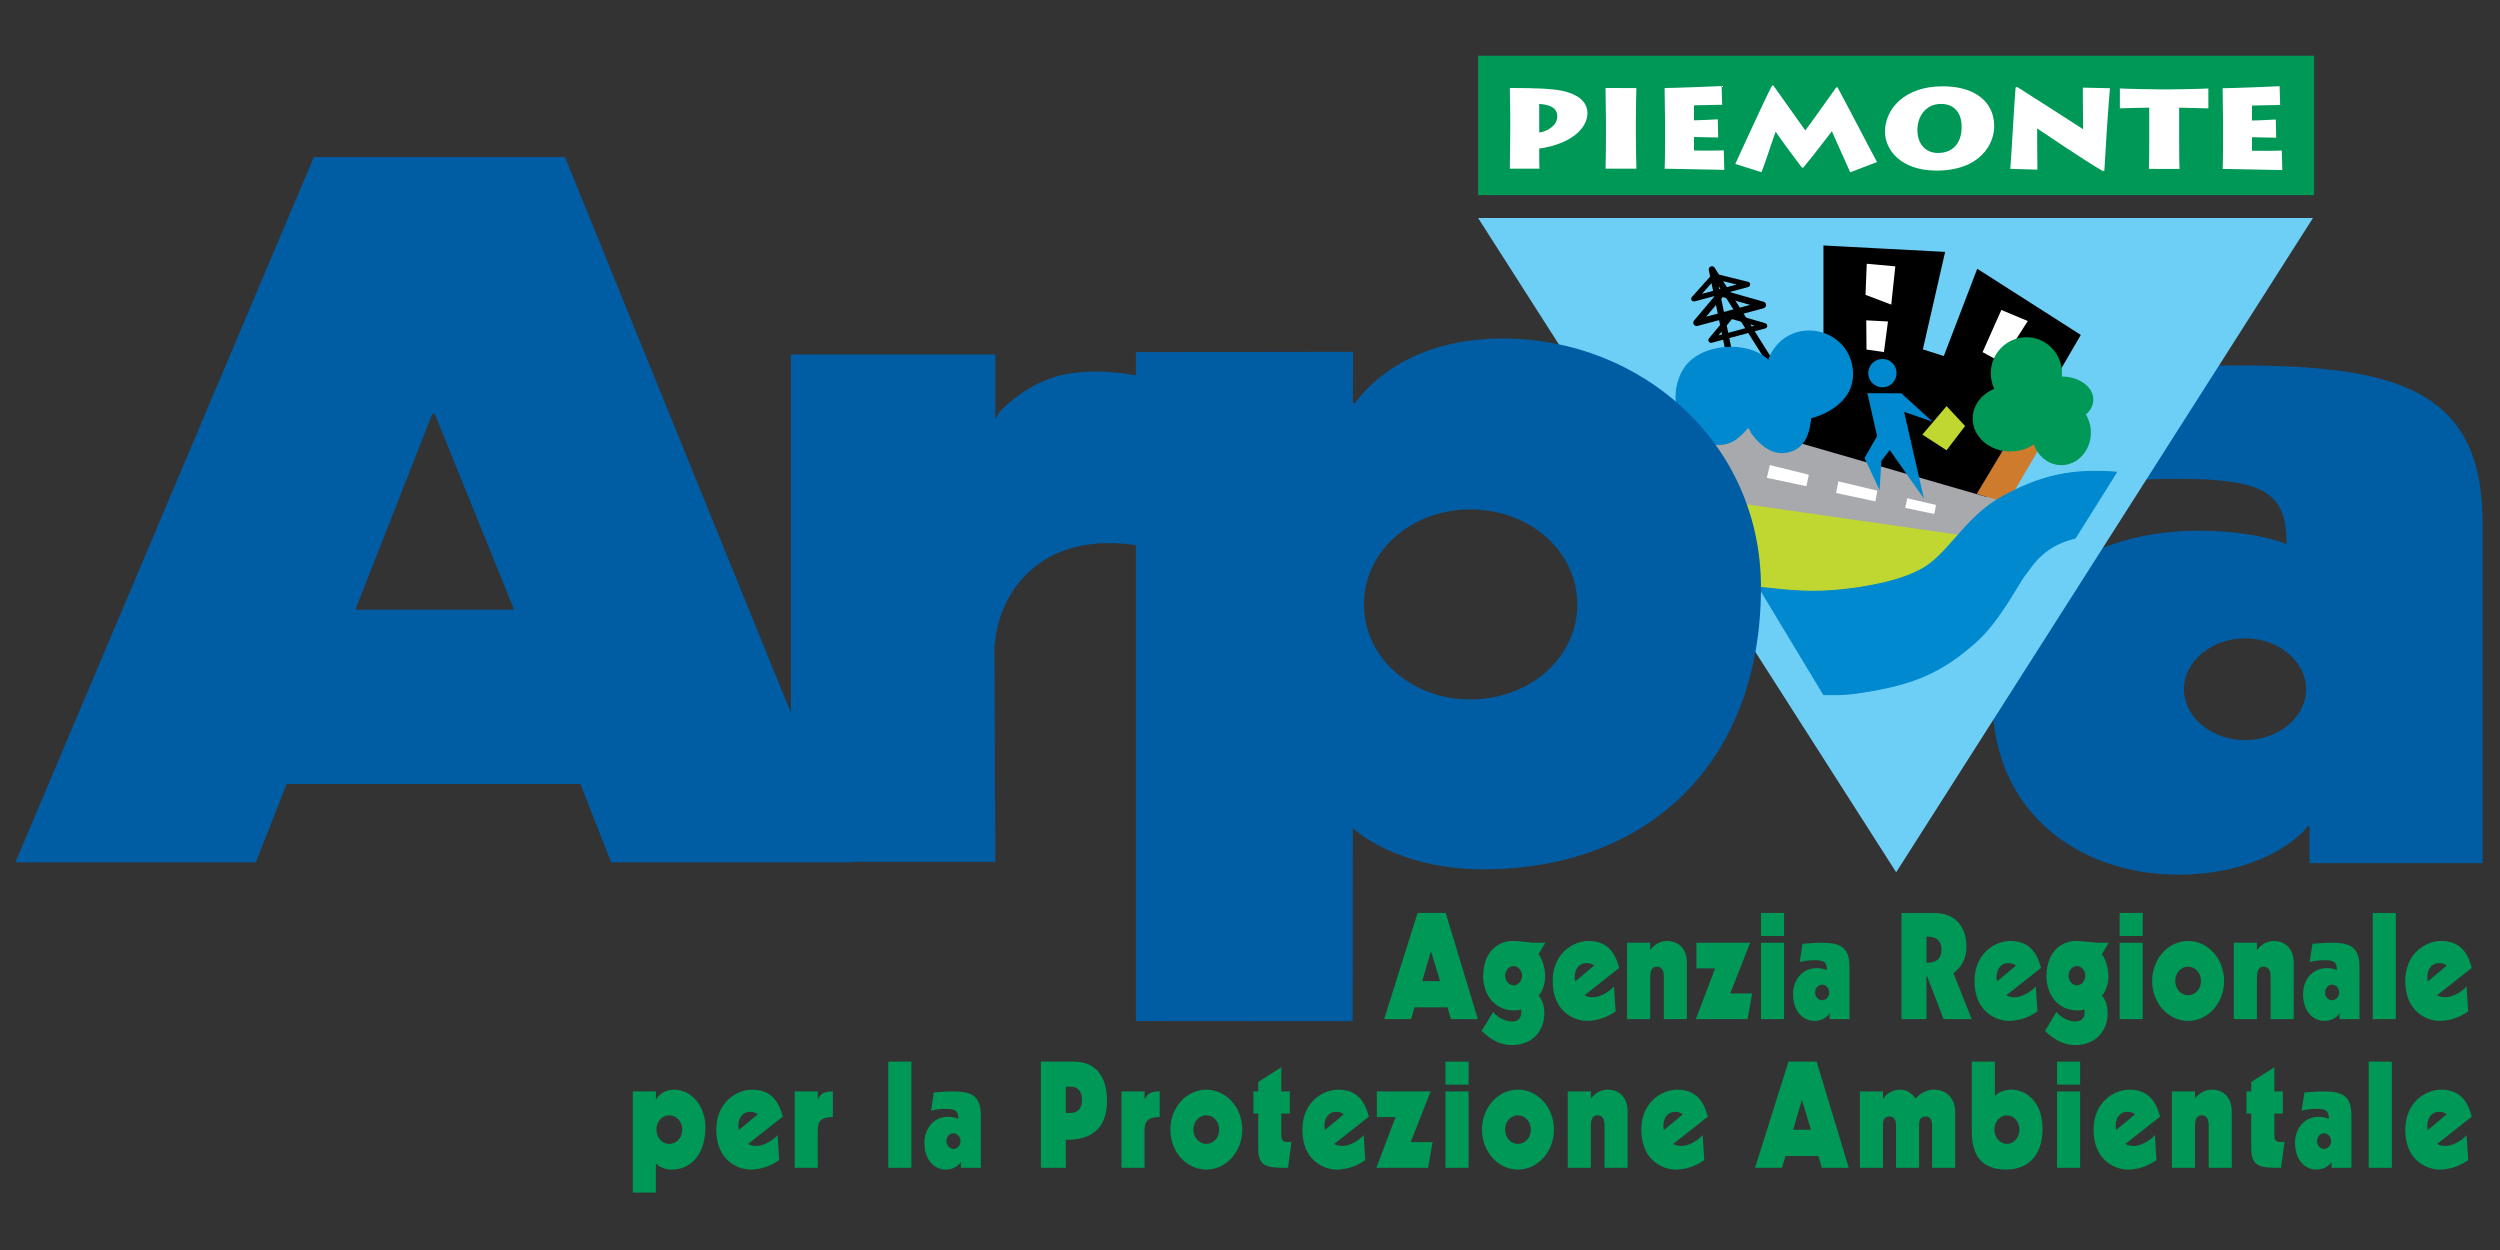 <svg id="Livello_1" xmlns:inkscape="http://www.inkscape.org/namespaces/inkscape" xmlns="http://www.w3.org/2000/svg" enable-background="new 0 0 980 800" xml:space="preserve" viewBox="0 0 600 300" version="1.1" inkscape:version="0.92.4 (unknown)" y="0px" x="0px" sodipodi:docname="logo arpa colori.svg" xmlns:sodipodi="http://sodipodi.sourceforge.net/DTD/sodipodi-0.dtd"><rect x="0" y="0" width="600" height="300" fill="#333333" stroke="none"/><sodipodi:namedview id="namedview159" bordercolor="#666666" inkscape:pageshadow="2" guidetolerance="10" pagecolor="#ffffff" gridtolerance="10" inkscape:window-maximized="0" inkscape:zoom="1.18" objecttolerance="10" borderopacity="1" inkscape:current-layer="Livello_1" inkscape:cx="190.64515" inkscape:cy="210.92499" inkscape:window-y="0" inkscape:window-x="0" inkscape:window-width="1573" showgrid="false" inkscape:pageopacity="0" inkscape:window-height="891"/>
<g id="g156" transform="matrix(1.192 0 0 1.192 -283.58 -327.54)"><g fill="#009856">
	<path id="path2" d="m365.31 514.9h4.65v-5.879c0.374 0.416 1.443 1.246 3.18 1.246 4.035 0 6.788-3.234 6.788-8.549 0-4.365-2.913-7.541-6.307-7.541-2.004 0-3.126 1.127-3.608 1.959h-0.053v-1.604h-4.65zm9.968-12.677c0 1.604-1.149 2.881-2.619 2.881-1.443 0-2.592-1.277-2.592-2.881s1.149-2.879 2.592-2.879c1.47 0 2.619 1.275 2.619 2.879z" fill-rule="evenodd" inkscape:connector-curvature="0" clip-rule="evenodd"/>
	<path id="path4" d="m394.47 503.32c-0.882 1.039-2.752 2.197-4.33 2.197-0.668 0-1.362-0.236-1.603-0.414l6.975-5.494c-0.535-1.898-1.604-5.432-6.147-5.432-3.18 0-7.242 2.553-7.242 8.074 0 6.383 4.597 8.016 6.868 8.016 2.939 0 4.944-1.336 5.799-1.898zm-7.804-1.007c-0.053-0.297-0.107-0.564-0.107-0.832 0-1.84 1.069-2.85 2.352-2.85 0.374 0 1.229 0.119 1.523 0.533z" fill-rule="evenodd" inkscape:connector-curvature="0" clip-rule="evenodd"/>
	<path id="path6" inkscape:connector-curvature="0" d="m397.9 509.91h4.65v-7.451c0-1.752 0.455-2.762 3.047-2.762v-5.166c-1.63 0-2.405 0.355-2.993 1.543h-0.054v-1.543h-4.65z"/>
	<polygon id="polygon8" points="421.4 509.91 421.4 488.53 416.75 488.53 416.75 509.91"/>
	<path id="path10" d="m425.36 498.39c0.855-0.148 1.523-0.355 2.966-0.355 2.058 0 2.512 0.475 2.512 2.018-0.428-0.236-1.203-0.414-2.031-0.414-3.1 0-4.784 2.582-4.784 5.225 0 3.473 2.004 5.402 4.303 5.402 1.871 0 2.833-1.156 2.993-1.484h0.054v1.129h4.008v-10.539c0-4.098-2.004-4.84-5.665-4.84-1.256 0-2.539 0.119-3.795 0.207zm4.516 4.572c0.775 0 1.417 0.713 1.417 1.574s-0.642 1.572-1.417 1.572-1.417-0.711-1.417-1.572 0.643-1.574 1.417-1.574z" fill-rule="evenodd" inkscape:connector-curvature="0" clip-rule="evenodd"/>
	<path id="path12" d="m447.48 509.91h5.024v-5.641c4.837 0.088 8.285-2.02 8.285-7.809 0-4.928-2.245-7.928-6.681-7.928h-6.628zm5.024-16.328h0.962c1.71 0 2.298 1.275 2.298 2.641 0 1.367-0.588 2.643-2.298 2.643h-0.962z" fill-rule="evenodd" inkscape:connector-curvature="0" clip-rule="evenodd"/>
	<path id="path14" inkscape:connector-curvature="0" d="m463.7 509.91h4.65v-7.451c0-1.752 0.454-2.762 3.046-2.762v-5.166c-1.63 0-2.405 0.355-2.993 1.543h-0.053v-1.543h-4.65z"/>
	<path id="path16" d="m473.54 502.22c0 4.453 3.234 8.045 7.242 8.045 4.009 0 7.242-3.592 7.242-8.045s-3.233-8.045-7.242-8.045c-4.008 0-7.242 3.592-7.242 8.045zm4.65 0c0-1.604 1.149-2.879 2.592-2.879s2.592 1.275 2.592 2.879-1.149 2.881-2.592 2.881-2.592-1.278-2.592-2.881z" fill-rule="evenodd" inkscape:connector-curvature="0" clip-rule="evenodd"/>
	<path id="path18" inkscape:connector-curvature="0" d="m491.23 494.53h-0.962v4.453h0.962v7.037c0 3.889 2.085 3.889 6.014 3.889l0.694-5.285c-0.16 0.061-0.294 0.119-0.694 0.119-1.363 0-1.363-0.801-1.363-1.543v-4.217h1.711v-4.453h-1.711v-4.869l-4.65 2.969v1.9z"/>
	<path id="path20" d="m512.47 503.32c-0.883 1.039-2.753 2.197-4.33 2.197-0.668 0-1.362-0.236-1.604-0.414l6.976-5.494c-0.535-1.898-1.604-5.432-6.147-5.432-3.18 0-7.242 2.553-7.242 8.074 0 6.383 4.597 8.016 6.868 8.016 2.939 0 4.944-1.336 5.8-1.898zm-7.804-1.007c-0.054-0.297-0.107-0.564-0.107-0.832 0-1.84 1.069-2.85 2.352-2.85 0.375 0 1.229 0.119 1.523 0.533z" fill-rule="evenodd" inkscape:connector-curvature="0" clip-rule="evenodd"/>
	<polygon id="polygon22" points="518.89 499.7 515.02 509.91 525.44 509.91 526.35 504.74 521.94 504.74 525.95 494.53 515.12 494.53 515.12 499.7"/></g><g fill-rule="evenodd" clip-rule="evenodd" fill="#009856">
	<path id="path24" d="m528.94 509.91h4.651v-15.379h-4.651zm0-16.744h4.651v-4.633h-4.651z" inkscape:connector-curvature="0"/>
	<path id="path26" d="m536.29 502.22c0 4.453 3.233 8.045 7.242 8.045s7.242-3.592 7.242-8.045-3.233-8.045-7.242-8.045-7.242 3.592-7.242 8.045zm4.649 0c0-1.604 1.149-2.879 2.593-2.879s2.592 1.275 2.592 2.879-1.148 2.881-2.592 2.881-2.593-1.278-2.593-2.881z" inkscape:connector-curvature="0"/>
	<path id="path28" d="m553.56 509.91h4.65v-8.432c0-0.98 0.188-2.137 1.337-2.137 1.255 0 1.416 1.156 1.416 2.137v8.432h4.649v-11.31c0-3.268-2.084-4.424-4.009-4.424-1.389 0-2.485 0.682-3.394 1.781v-1.426h-4.65v15.379z" inkscape:connector-curvature="0"/>
	<path id="path30" d="m580.72 503.32c-0.882 1.039-2.753 2.197-4.329 2.197-0.668 0-1.363-0.236-1.604-0.414l6.975-5.494c-0.534-1.898-1.604-5.432-6.146-5.432-3.18 0-7.242 2.553-7.242 8.074 0 6.383 4.597 8.016 6.868 8.016 2.94 0 4.944-1.336 5.8-1.898zm-7.804-1.007c-0.053-0.297-0.106-0.564-0.106-0.832 0-1.84 1.068-2.85 2.352-2.85 0.374 0 1.229 0.119 1.523 0.533z" inkscape:connector-curvature="0"/>
	<path id="path32" d="m591.27 509.91h5.426l0.694-2.375h6.628l0.694 2.375h5.426l-6.468-21.377h-5.666zm11.251-7.66h-3.58l1.736-5.938h0.054z" inkscape:connector-curvature="0"/>
	</g><path id="path34" inkscape:connector-curvature="0" fill="#009856" d="m612.38 509.91h4.65v-8.461c0-0.742 0-1.871 1.336-1.871 1.283 0 1.283 1.336 1.283 2.078v8.254h4.649v-8.461c0-0.742 0-1.871 1.336-1.871 1.283 0 1.283 1.336 1.283 2.078v8.254h4.65v-11.31c0-2.229-1.363-4.424-4.303-4.424-0.988 0-2.485 0.414-3.661 1.781-1.363-1.781-2.593-1.781-3.261-1.781-1.845 0-2.993 1.424-3.261 1.781h-0.053v-1.426h-4.65v15.379z"/><g fill-rule="evenodd" clip-rule="evenodd" fill="#009856">
	<path id="path36" d="m634.91 502.07c0 2.553 0 8.193 6.948 8.193 3.661 0 7.296-2.107 7.296-8.223 0-5.73-3.607-7.867-6.28-7.867-1.416 0-2.913 0.652-3.26 1.246h-0.054v-6.889h-4.65zm4.544 0.149c0-1.604 1.148-2.879 2.538-2.879 1.363 0 2.513 1.275 2.513 2.879s-1.149 2.881-2.513 2.881c-1.389 0-2.538-1.278-2.538-2.881z" inkscape:connector-curvature="0"/>
	<path id="path38" d="m652.07 509.91h4.65v-15.379h-4.65zm0-16.744h4.65v-4.633h-4.65z" inkscape:connector-curvature="0"/>
	<path id="path40" d="m671.77 503.32c-0.882 1.039-2.752 2.197-4.329 2.197-0.669 0-1.363-0.236-1.604-0.414l6.976-5.494c-0.535-1.898-1.604-5.432-6.147-5.432-3.18 0-7.242 2.553-7.242 8.074 0 6.383 4.597 8.016 6.868 8.016 2.94 0 4.944-1.336 5.8-1.898zm-7.803-1.007c-0.055-0.297-0.107-0.564-0.107-0.832 0-1.84 1.069-2.85 2.352-2.85 0.374 0 1.229 0.119 1.523 0.533z" inkscape:connector-curvature="0"/>
	<path id="path42" d="m675.2 509.91h4.649v-8.432c0-0.98 0.188-2.137 1.337-2.137 1.256 0 1.416 1.156 1.416 2.137v8.432h4.65v-11.31c0-3.268-2.084-4.424-4.009-4.424-1.39 0-2.485 0.682-3.395 1.781v-1.426h-4.65v15.379z" inkscape:connector-curvature="0"/>
	</g><g fill="#009856"><path id="path44" inkscape:connector-curvature="0" d="m691.17 494.53h-0.962v4.453h0.962v7.037c0 3.889 2.085 3.889 6.014 3.889l0.694-5.285c-0.16 0.061-0.293 0.119-0.694 0.119-1.363 0-1.363-0.801-1.363-1.543v-4.217h1.711v-4.453h-1.711v-4.869l-4.65 2.969v1.9z"/>
	<path id="path46" d="m701.32 498.39c0.854-0.148 1.523-0.355 2.966-0.355 2.059 0 2.513 0.475 2.513 2.018-0.428-0.236-1.203-0.414-2.031-0.414-3.1 0-4.783 2.582-4.783 5.225 0 3.473 2.004 5.402 4.302 5.402 1.871 0 2.833-1.156 2.993-1.484h0.054v1.129h4.009v-10.539c0-4.098-2.004-4.84-5.666-4.84-1.256 0-2.538 0.119-3.795 0.207zm4.517 4.572c0.774 0 1.416 0.713 1.416 1.574s-0.642 1.572-1.416 1.572c-0.775 0-1.417-0.711-1.417-1.572s0.642-1.574 1.417-1.574z" fill-rule="evenodd" inkscape:connector-curvature="0" clip-rule="evenodd"/>
	<polygon id="polygon48" points="719.48 509.91 719.48 488.53 714.82 488.53 714.82 509.91"/></g><g fill-rule="evenodd" clip-rule="evenodd" fill="#009856">
	<path id="path50" d="m734.53 503.32c-0.882 1.039-2.752 2.197-4.329 2.197-0.668 0-1.363-0.236-1.604-0.414l6.976-5.494c-0.535-1.898-1.604-5.432-6.146-5.432-3.181 0-7.243 2.553-7.243 8.074 0 6.383 4.597 8.016 6.868 8.016 2.94 0 4.944-1.336 5.8-1.898zm-7.802-1.007c-0.054-0.297-0.107-0.564-0.107-0.832 0-1.84 1.068-2.85 2.352-2.85 0.374 0 1.229 0.119 1.523 0.533z" inkscape:connector-curvature="0"/>
	<path id="path52" d="m516.59 479.98h5.425l0.694-2.375h6.628l0.694 2.375h5.425l-6.47-21.38h-5.666zm11.25-7.661h-3.581l1.74-5.94h0.053z" inkscape:connector-curvature="0"/>
	<path id="path54" d="m536.23 482.35c1.737 1.691 3.688 2.85 6.04 2.85 4.623 0 6.573-3.354 6.573-6.354 0-2.137-0.747-3.117-1.148-3.621 0.642-0.654 1.31-2.139 1.31-3.801 0-2.375-0.936-4.127-1.337-4.514l1.391-2.314h-2.833v-0.061c0.24 0.061-2.485-0.297-3.795-0.297-2.512 0-5.906 1.781-5.906 7.186 0 2.969 1.791 6.799 6.254 6.799 0.428 0 0.962-0.029 1.416-0.178v0.713c0 1.039-0.774 1.691-1.791 1.691-1.389 0-2.966-0.742-3.874-1.93zm4.73-11.104c0-1.068 0.774-1.959 1.711-1.959 0.881 0 1.683 0.891 1.683 1.959 0 1.01-0.802 1.93-1.683 1.93-0.937 0-1.711-0.92-1.711-1.93z" inkscape:connector-curvature="0"/>
	<path id="path56" d="m562.87 473.38c-0.882 1.039-2.752 2.197-4.329 2.197-0.668 0-1.362-0.238-1.603-0.416l6.974-5.492c-0.534-1.9-1.603-5.434-6.146-5.434-3.181 0-7.242 2.555-7.242 8.076 0 6.383 4.597 8.016 6.867 8.016 2.94 0 4.944-1.336 5.8-1.9zm-7.803-1.01c-0.054-0.297-0.107-0.563-0.107-0.83 0-1.842 1.069-2.85 2.353-2.85 0.374 0 1.229 0.117 1.522 0.533z" inkscape:connector-curvature="0"/>
	<path id="path58" d="m565.5 479.98h4.649v-8.432c0-0.98 0.187-2.139 1.336-2.139 1.256 0 1.416 1.158 1.416 2.139v8.432h4.65v-11.313c0-3.266-2.085-4.424-4.009-4.424-1.39 0-2.485 0.684-3.394 1.781v-1.424h-4.649v15.38z" inkscape:connector-curvature="0"/>
	</g><polygon id="polygon60" points="583.22 469.76 579.35 479.98 589.77 479.98 590.68 474.81 586.27 474.81 590.28 464.6 579.46 464.6 579.46 469.76" fill="#009856"/><g fill-rule="evenodd" clip-rule="evenodd" fill="#009856">
	<path id="path62" d="m592.46 479.98h4.649v-15.379h-4.649zm0-16.745h4.649v-4.64h-4.649z" inkscape:connector-curvature="0"/>
	<path id="path64" d="m600.26 468.46c0.855-0.148 1.523-0.355 2.967-0.355 2.058 0 2.512 0.475 2.512 2.018-0.428-0.236-1.203-0.416-2.031-0.416-3.1 0-4.783 2.584-4.783 5.227 0 3.473 2.004 5.402 4.303 5.402 1.87 0 2.832-1.158 2.992-1.484h0.054v1.129h4.009v-10.539c0-4.098-2.004-4.84-5.665-4.84-1.257 0-2.539 0.119-3.795 0.207zm4.516 4.572c0.774 0 1.416 0.713 1.416 1.574 0 0.859-0.642 1.572-1.416 1.572-0.775 0-1.417-0.713-1.417-1.572 0-0.861 0.642-1.574 1.417-1.574z" inkscape:connector-curvature="0"/>
	<path id="path66" d="m620.76 479.98h5.024v-8.818h0.053l3.395 8.818h5.665l-3.688-9.264c1.684-1.246 2.619-2.969 2.619-5.254 0-4.543-2.646-6.859-6.468-6.859h-6.601v21.377zm5.024-16.627c1.87 0 3.02 0.713 3.02 2.643s-1.149 2.643-3.02 2.643z" inkscape:connector-curvature="0"/>
	<path id="path68" d="m647.8 473.38c-0.882 1.039-2.753 2.197-4.329 2.197-0.668 0-1.363-0.238-1.604-0.416l6.975-5.492c-0.534-1.9-1.604-5.434-6.146-5.434-3.18 0-7.242 2.555-7.242 8.076 0 6.383 4.597 8.016 6.868 8.016 2.939 0 4.944-1.336 5.799-1.9zm-7.804-1.01c-0.053-0.297-0.106-0.563-0.106-0.83 0-1.842 1.069-2.85 2.352-2.85 0.374 0 1.229 0.117 1.523 0.533z" inkscape:connector-curvature="0"/>
	<path id="path70" d="m649.65 482.35c1.736 1.691 3.688 2.85 6.039 2.85 4.623 0 6.573-3.354 6.573-6.354 0-2.137-0.748-3.117-1.148-3.621 0.642-0.654 1.31-2.139 1.31-3.801 0-2.375-0.936-4.127-1.336-4.514l1.389-2.314h-2.832v-0.061c0.24 0.061-2.485-0.297-3.795-0.297-2.512 0-5.905 1.781-5.905 7.186 0 2.969 1.79 6.799 6.253 6.799 0.428 0 0.962-0.029 1.416-0.178v0.713c0 1.039-0.775 1.691-1.79 1.691-1.39 0-2.967-0.742-3.875-1.93zm4.73-11.104c0-1.068 0.774-1.959 1.71-1.959 0.882 0 1.684 0.891 1.684 1.959 0 1.01-0.802 1.93-1.684 1.93-0.936 0-1.71-0.92-1.71-1.93z" inkscape:connector-curvature="0"/>
	<path id="path72" d="m664.67 479.98h4.649v-15.379h-4.649zm0-16.745h4.649v-4.64h-4.649z" inkscape:connector-curvature="0"/>
	<path id="path74" d="m671.22 472.29c0 4.453 3.234 8.045 7.242 8.045 4.009 0 7.242-3.592 7.242-8.045s-3.233-8.047-7.242-8.047c-4.008 0-7.242 3.594-7.242 8.047zm4.649 0c0-1.604 1.149-2.881 2.593-2.881s2.593 1.277 2.593 2.881-1.149 2.879-2.593 2.879-2.593-1.275-2.593-2.879z" inkscape:connector-curvature="0"/>
	<path id="path76" d="m687.67 479.98h4.649v-8.432c0-0.98 0.188-2.139 1.336-2.139 1.256 0 1.416 1.158 1.416 2.139v8.432h4.65v-11.313c0-3.266-2.085-4.424-4.009-4.424-1.39 0-2.484 0.684-3.394 1.781v-1.424h-4.649v15.38z" inkscape:connector-curvature="0"/>
	<path id="path78" d="m702.94 468.46c0.855-0.148 1.523-0.355 2.967-0.355 2.057 0 2.512 0.475 2.512 2.018-0.428-0.236-1.203-0.416-2.031-0.416-3.1 0-4.783 2.584-4.783 5.227 0 3.473 2.004 5.402 4.303 5.402 1.87 0 2.832-1.158 2.992-1.484h0.054v1.129h4.009v-10.539c0-4.098-2.004-4.84-5.666-4.84-1.256 0-2.538 0.119-3.794 0.207zm4.517 4.572c0.774 0 1.416 0.713 1.416 1.574 0 0.859-0.642 1.572-1.416 1.572-0.775 0-1.417-0.713-1.417-1.572 0-0.861 0.642-1.574 1.417-1.574z" inkscape:connector-curvature="0"/>
	</g><polygon id="polygon80" points="720.28 479.98 720.28 458.6 715.64 458.6 715.64 479.98" fill="#009856"/>
	<path id="path82" d="m734.53 473.38c-0.882 1.039-2.753 2.197-4.329 2.197-0.668 0-1.363-0.238-1.604-0.416l6.975-5.492c-0.534-1.9-1.604-5.434-6.146-5.434-3.18 0-7.242 2.555-7.242 8.076 0 6.383 4.597 8.016 6.868 8.016 2.939 0 4.943-1.336 5.799-1.9zm-7.803-1.01c-0.053-0.297-0.106-0.563-0.106-0.83 0-1.842 1.068-2.85 2.352-2.85 0.374 0 1.229 0.117 1.523 0.533z" fill-rule="evenodd" inkscape:connector-curvature="0" clip-rule="evenodd" fill="#009856"/>
	<path id="path84" d="m650.69 373.51c7.428-0.967 13.231-2.321 25.767-2.321 17.873 0 21.819 3.095 21.819 13.154-3.714-1.547-10.446-2.708-17.642-2.708-26.927 0-41.551 16.829-41.551 34.045 0 22.633 17.41 35.207 37.373 35.207 16.248 0 24.604-7.545 25.998-9.672h0.464v7.35h34.819v-68.67c0-26.695-17.409-31.531-49.211-31.531-10.91 0-22.052 0.773-32.962 1.354zm39.23 29.791c6.731 0 12.303 4.643 12.303 10.252s-5.571 10.252-12.303 10.252-12.303-4.643-12.303-10.252 5.571-10.252 12.303-10.252z" fill-rule="evenodd" inkscape:connector-curvature="0" clip-rule="evenodd" fill="#005da4"/><g stroke-miterlimit="3.864">
	<polygon id="polygon86" stroke="#6dcff6" points="538.1 320.1 619.68 447.77 701.01 320.1" stroke-width="2.837" fill="#6dcff6"/>
	<polygon id="polygon88" stroke="#000" points="629.23 325.73 605.29 324.47 605.29 345.27 598.76 344.73 597.8 364.17 637.64 374.73 656.52 342.3 636.13 329.27 629.42 346.78 624.76 345.29" stroke-width=".5"/><g stroke-width="0">
	<polygon id="polygon90" points="642.03 376.11 635.9 374.22 643.69 361.24 649.35 363.6" fill="#ce7b2d"/>
	<polygon id="polygon92" points="566.95 354.36 585.22 382.18 643.08 385 648.04 377.78" fill="#a7a9ac"/>
	<polygon id="polygon94" points="580.59 375.04 595.81 398.77 622.24 394.28 637.34 383.19" fill="#bfd730"/></g></g><g fill="#fff">
	<polygon id="polygon96" points="613.76 327.89 613.51 334.15 618.69 336.11 619.51 328.41"/>
	<polygon id="polygon98" points="613.66 339.28 613.71 345.16 617.22 345.67 618.03 339.51"/>
	<polygon id="polygon100" points="640.86 337.19 637.08 345.68 640.86 347.74 646.18 339.42"/></g><g stroke-width="0" stroke-miterlimit="3.864" fill="#009856">
	<path id="path102" d="m646.63 355.24c0-2.567 2.854-4.648 6.374-4.648 3.521 0 6.375 2.081 6.375 4.648s-2.854 4.648-6.375 4.648c-3.52 0-6.374-2.081-6.374-4.648z" inkscape:connector-curvature="0"/>
	<path id="path104" d="m638.73 349.94c0-4.01 3.211-7.26 7.171-7.26 3.961 0 7.171 3.25 7.171 7.26s-3.21 7.26-7.171 7.26-7.171-3.25-7.171-7.26z" inkscape:connector-curvature="0"/>
	<path id="path106" d="m635.08 359.06c0-3.656 3.396-6.621 7.586-6.621s7.586 2.964 7.586 6.621-3.396 6.621-7.586 6.621c-4.189-0.001-7.586-2.965-7.586-6.621z" inkscape:connector-curvature="0"/>
	<path id="path108" d="m646.99 361.89c0-3.614 2.663-6.544 5.949-6.544 3.285 0 5.948 2.93 5.948 6.544 0 3.615-2.663 6.545-5.948 6.545-3.286 0-5.949-2.93-5.949-6.545z" inkscape:connector-curvature="0"/></g><g stroke-linejoin="round" stroke="#000" stroke-miterlimit="3.864" fill="none">
	<polyline id="polyline110" points="596 350.31 582.59 329.03 586.96 350.31" stroke-width="1.29"/>
	<polygon id="polygon112" points="579.51 339.75 584.52 333.82 592.81 336.19" stroke-width="1.354"/>
	<path id="path114" d="m589.74 332.05-10.779 2.888 4.068-4.556zm3.44 8.335-10.778 2.888 4.037-4.869z" inkscape:connector-curvature="0" stroke-width="1.088"/>
	</g><polygon id="polygon116" points="624.96 362.29 629.83 365.44 633.56 360.56 629.83 356.55" stroke-miterlimit="3.864" stroke-width="0" fill="#bfd730"/>
	<path id="path118" d="m614.06 349.91c0-1.577 1.277-2.854 2.854-2.854 1.576 0 2.854 1.278 2.854 2.854s-1.278 2.855-2.854 2.855c-1.577 0-2.854-1.279-2.854-2.855z" inkscape:connector-curvature="0" stroke-miterlimit="3.864" stroke-width="0" fill="#0089cf"/>
	<polygon id="polygon120" points="618.39 365.4 616.7 367.58 616.35 373.47 613.31 367 615.84 362.57 613.89 353.94 620.71 353.97 627.02 359.7 621.28 357.7 625.27 375.17" fill="#0089cf"/><g stroke="#fff" stroke-width="0.378" stroke-miterlimit="3.864" fill="#fff">
	<polygon id="polygon122" points="627.2 378.04 621.73 376.89 622.07 375.33 627.49 376.6"/>
	<polygon id="polygon124" points="615.34 375.5 607.8 373.9 608.2 371.93 615.68 373.72"/>
	<polygon id="polygon126" points="601.46 372.45 593.87 370.84 594.39 368.65 601.87 370.5"/>
	</g><path id="path128" d="m664.05 369.85-8.332 13.273c-6.638 1.566-8.723 5.728-10.021 7.294-1.352 1.631-5.091 9.27-10.028 13.663-6.925 6.16-12.47 8.332-21.605 9.898-3.462 0.592-5.472 0.738-8.981 0.648l-13.02-21.6c7.026 0.779 11.059 1.168 17.704 0.389 6.745-0.791 13.192-2.44 16.674-5.088 4.682-3.562 7.91-9.912 14.822-13.654 7.986-4.322 14.06-5.467 22.782-4.818z" inkscape:connector-curvature="0" stroke="#0089cf" stroke-miterlimit="3.864" stroke-width=".214" fill="#0089cf"/>
	<path id="path130" d="m593.98 347.39c-4.106-4.107-13.83-3.488-17.071 1.757-2.28 3.689-1.983 8.839 0.494 11.604 2.351 2.623 5.498 4.398 8.913 3.044 1.671-0.662 3.511-2.959 3.522-2.971 0.019-0.019 2.979 5.432 7.188 5.069 5.74-0.495 5.104-6.906 5.564-7.023 3.252-0.824 7.736-3.345 8.239-7.72 0.515-4.476-2.224-8.434-6.606-9.476-4.449-1.058-8.806 1.372-10.243 5.716z" inkscape:connector-curvature="0" stroke="#0089cf" stroke-miterlimit="3.864" stroke-width=".214" fill="#0089cf"/>
	<polygon id="polygon132" points="703.83 286 703.83 314.07 535.5 314.07 535.5 286" fill="#009856"/><g fill="#fff">
	<path id="path134" d="m547.87 308.74c-0.054-0.48-0.055-2.974-0.055-3.431v-0.617c6.473-0.913 9.709-4.136 9.708-7.11-0.002-2.584-2.356-3.935-5.031-4.508-2.221-0.458-5.484-0.574-10.594-0.576 0 0.343 0.082 5.078 0.082 5.604l0.001 2.516c0 1.624-0.051 7.137-0.077 8.12zm-0.058-13.037c2.862 0.184 3.639 1.236 3.639 2.518 0.001 1.898-2.085 3.041-3.637 3.246z" fill-rule="evenodd" inkscape:connector-curvature="0" clip-rule="evenodd"/>
	<path id="path136" inkscape:connector-curvature="0" d="m567.27 299.37c-0.001-2.745 0.077-6.451 0.104-6.862l-6.206-0.002c0 0.549 0.082 6.427 0.083 6.816l0.001 2.47c0 0.595-0.024 5.947-0.078 6.954l6.207 0.002c-0.027-0.526-0.109-4.621-0.11-6.908z"/>
	<path id="path138" inkscape:connector-curvature="0" d="m584.97 305.05c-1.258 0.091-5.297 0.043-5.993 0.043l-0.001-2.722c0.589 0 4.146 0.093 4.869 0.093l-0.081-3.66c-1.178 0.091-4.254 0.204-4.789 0.204l-0.001-3.019c0.481 0 4.682-0.112 5.671-0.112l-0.108-3.774c-0.99 0.068-9.979 0.408-11.477 0.407 0.027 0.663 0.083 6.176 0.083 6.542l0.001 3.064c0 0.526 0.003 5.421-0.077 6.633 1.391 0.001 11.049 0.233 12.012 0.234z"/>
	<path id="path140" inkscape:connector-curvature="0" d="m592.56 309.46c0.481-1.075 2.405-6.976 2.859-8.165 0.428 0.687 3.238 4.576 5.3 7.23h0.268c2.006-2.401 5.428-6.905 5.748-7.317 0.295 0.618 2.839 6.428 3.695 8.259l5.403-2.057c-0.723-1.258-6.104-11.645-7.951-15.031h-0.268c-1.417 1.967-5.187 7.317-6.229 8.667-0.83-1.167-4.791-6.772-6.425-9.038h-0.267c-1.551 2.904-6.95 14.865-7.404 15.78z"/>
	<path id="path142" d="m627.76 309.13c8.962 0.004 11.661-5.462 11.661-8.916-0.002-5.032-3.99-8.053-10.356-8.056-7.892-0.003-11.636 4.73-11.634 9.145 0.001 3.66 3.186 7.801 10.329 7.827zm0.293-3.545c-2.193-0.001-4.094-1.557-4.095-4.622-0.001-2.791 1.71-5.26 4.76-5.259 2.568 0.001 4.174 1.717 4.148 4.667-0.025 3.409-1.924 5.215-4.813 5.214z" fill-rule="evenodd" inkscape:connector-curvature="0" clip-rule="evenodd"/>
	<path id="path144" inkscape:connector-curvature="0" d="m648.12 308.94c-0.027-0.755-0.057-7.366-0.057-8.303 0.401 0.274 10.061 6.82 13.271 8.606l0.269-0.114c0.079-1.487 0.265-4.735 0.479-8.051 0.238-3.339 0.479-6.748 0.638-8.532l-5.457-0.117c-0.026 0.984 0.056 7.114 0.057 8.372-0.937-0.595-9.526-6.157-13.326-8.537l-0.268 0.137c-0.266 3.042-0.903 14.753-1.063 16.377z"/>
	<path id="path146" inkscape:connector-curvature="0" d="m676.74 308.79c-0.054-0.458-0.081-3.614-0.082-5.97l-0.003-6.359c0.428 0 5.377 0.117 5.886 0.14l-0.002-4.003c-1.311 0.091-7.143 0.18-7.65 0.18l-2.328-0.001c-0.294 0-6.634-0.094-7.838-0.186l0.001 4.003c0.829-0.022 4.629-0.136 5.912-0.135l0.002 5.993c0.001 2.493-0.023 5.741-0.077 6.336z"/>
	<path id="path148" inkscape:connector-curvature="0" d="m697.32 305.09c-1.257 0.091-5.297 0.043-5.992 0.043l-0.002-2.722c0.589 0 4.147 0.093 4.869 0.094l-0.081-3.66c-1.178 0.091-4.254 0.204-4.789 0.204l-0.001-3.02c0.481 0 4.682-0.112 5.672-0.112l-0.109-3.774c-0.99 0.068-9.979 0.407-11.476 0.407 0.026 0.664 0.082 6.176 0.082 6.542l0.002 3.065c0 0.526 0.002 5.421-0.078 6.633 1.392 0 11.049 0.233 12.012 0.234z"/></g><g fill="#005da4">
	<path id="path150" inkscape:connector-curvature="0" d="m397.13 448.3h41.175l-0.187-42.965c0.588-11.575 9.914-25.007 31.64-20.21v-34.219c-13.731-2.686-22.031-1.636-30.553 6.716l-0.901 1.535v-13.004h-41.175v102.15z"/>
	<path id="path152" d="m241 448.41h48.414l6.201-15.775h59.146l6.201 15.775h48.415l-57.72-142h-50.56zm100.41-50.88h-31.96l15.5-39.44h0.477z" fill-rule="evenodd" inkscape:connector-curvature="0" clip-rule="evenodd"/>
	<path id="path154" d="m555.48 396.48c0-10.648-9.473-19.128-21.59-19.128-11.896 0-21.37 8.479-21.37 19.128s9.474 19.128 21.37 19.128c12.118 0 21.59-8.478 21.59-19.128zm-88.875 83.876v-134.67l43.712-0.065-0.029 10.326h0.44c3.966-5.521 13.219-13.015 29.741-13.015 27.979 0 51.992 21.1 51.992 50.088 0 35.298-22.691 56.792-55.958 56.792-14.319 0-23.132-5.521-26.216-8.281l-0.043 38.855z" fill-rule="evenodd" inkscape:connector-curvature="0" clip-rule="evenodd"/>
</g></g>
</svg>
